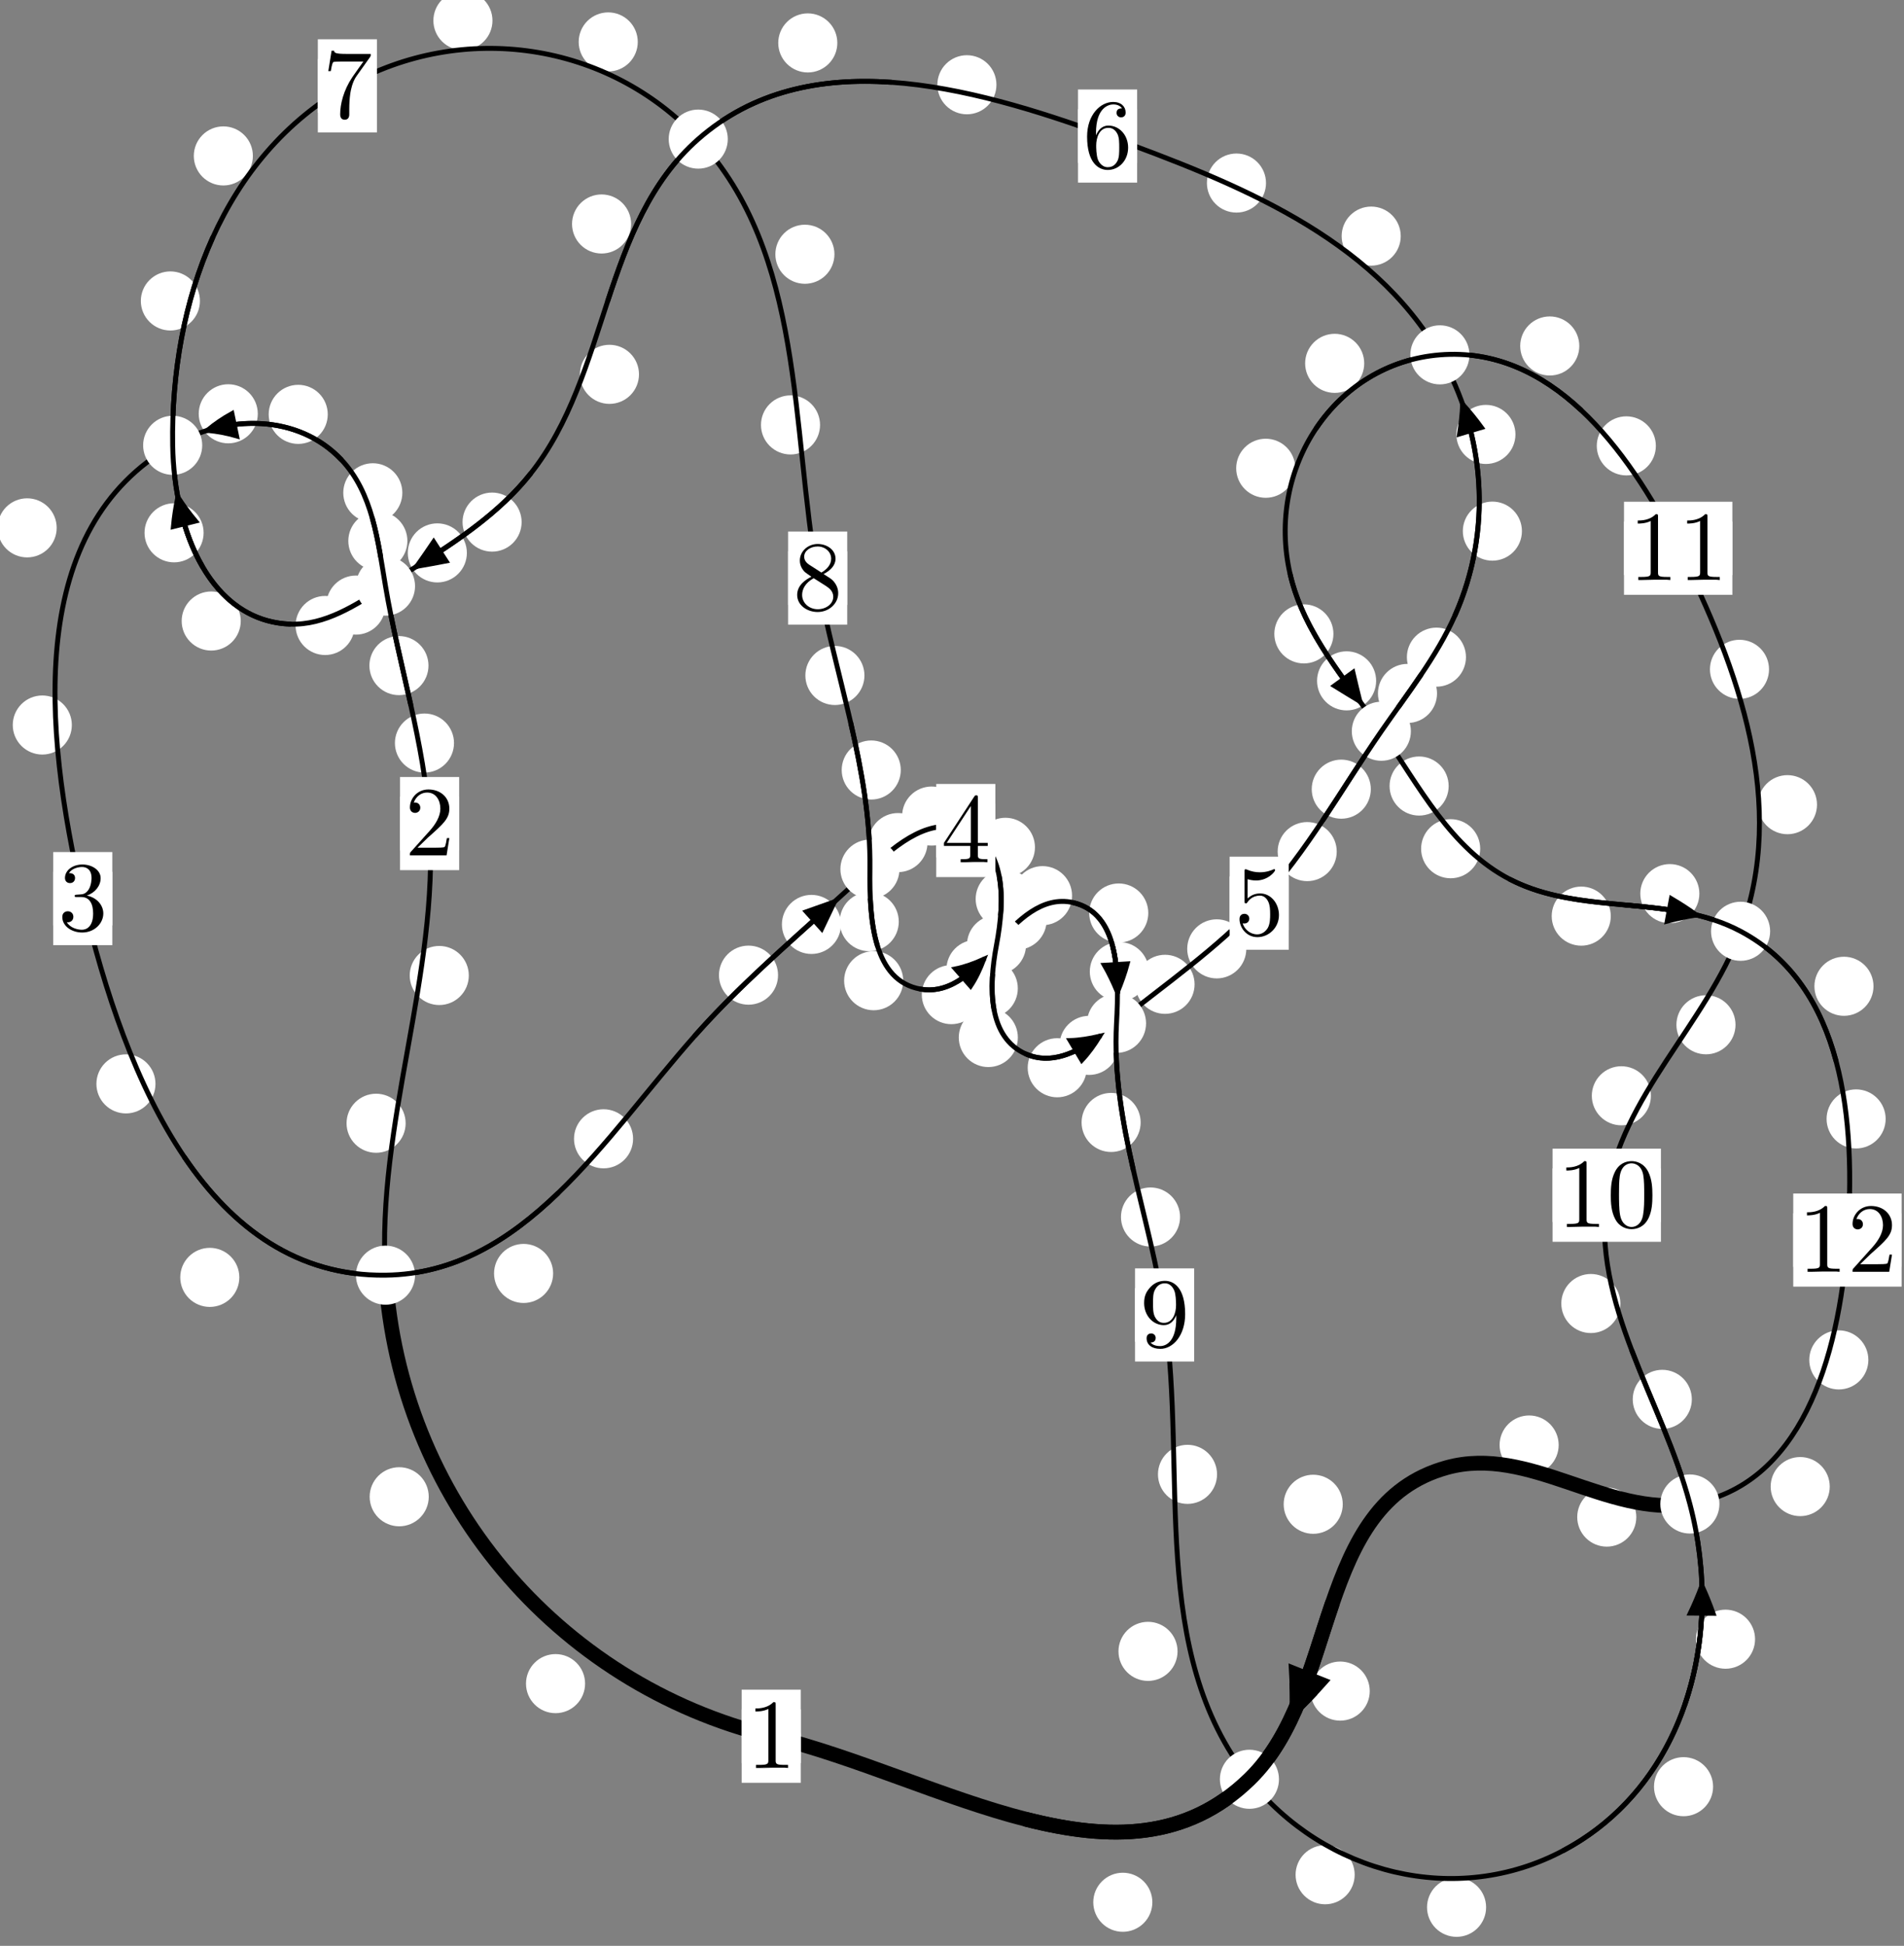 <?xml version="1.0"?>
<!-- Created by MetaPost 1.999 on 2021.07.06:0006 -->
<svg version="1.1" xmlns="http://www.w3.org/2000/svg" xmlns:xlink="http://www.w3.org/1999/xlink" width="192.624" height="196.844" viewBox="0 0 192.624 196.844">
<rect x="0" y="0" width="192.624" height="196.844" fill="#808080" stroke="none"/>
<!-- Original BoundingBox: -39.242340 -66.936005 153.381302 129.907867 -->
  <defs>
    <g transform="scale(0.01,0.01)" id="GLYPHcmr10_48">
      <path style="fill-rule: evenodd;" d="M460 -320C460 -400,455 -480,420 -554C374 -650,292 -666,250 -666C190 -666,117 -640,76 -547C44 -478,39 -400,39 -320C39 -245,43 -155,84 -79C127 2,200 22,249 22C303 22,379 1,423 -94C455 -163,460 -241,460 -320M249 -0C210 -0,151 -25,133 -121C122 -181,122 -273,122 -332C122 -396,122 -462,130 -516C149 -635,224 -644,249 -644C282 -644,348 -626,367 -527C377 -471,377 -395,377 -332C377 -257,377 -189,366 -125C351 -30,294 -0,249 -0"></path>
    </g>
    <g transform="scale(0.01,0.01)" id="GLYPHcmr10_49">
      <path style="fill-rule: evenodd;" d="M294 -640C294 -664,294 -666,271 -666C209 -602,121 -602,89 -602L89 -571C109 -571,168 -571,220 -597L220 -79C220 -43,217 -31,127 -31L95 -31L95 -0L257 -0L130 -3L217 -3L257 -3L297 -3L384 -3L419 -0L419 -31L387 -31C297 -31,294 -42,294 -79"></path>
    </g>
    <g transform="scale(0.01,0.01)" id="GLYPHcmr10_50">
      <path style="fill-rule: evenodd;" d="M127 -77L233 -180C389 -318,449 -372,449 -472C449 -586,359 -666,237 -666C124 -666,50 -574,50 -485C50 -429,100 -429,103 -429C120 -429,155 -441,155 -482C155 -508,137 -534,102 -534C94 -534,92 -534,89 -533C112 -598,166 -635,224 -635C315 -635,358 -554,358 -472C358 -392,308 -313,253 -251L61 -37C50 -26,50 -24,50 -0L421 -0L449 -174L424 -174C419 -144,412 -100,402 -85C395 -77,329 -77,307 -77"></path>
    </g>
    <g transform="scale(0.01,0.01)" id="GLYPHcmr10_51">
      <path style="fill-rule: evenodd;" d="M290 -352C372 -379,430 -449,430 -528C430 -610,342 -666,246 -666C145 -666,69 -606,69 -530C69 -497,91 -478,120 -478C151 -478,171 -500,171 -529C171 -579,124 -579,109 -579C140 -628,206 -641,242 -641C283 -641,338 -619,338 -529C338 -517,336 -459,310 -415C280 -367,246 -364,221 -363C213 -362,189 -360,182 -360C174 -359,167 -358,167 -348C167 -337,174 -337,191 -337L235 -337C317 -337,354 -269,354 -171C354 -35,285 -6,241 -6C198 -6,123 -23,88 -82C123 -77,154 -99,154 -137C154 -173,127 -193,98 -193C74 -193,42 -179,42 -135C42 -44,135 22,244 22C366 22,457 -69,457 -171C457 -253,394 -331,290 -352"></path>
    </g>
    <g transform="scale(0.01,0.01)" id="GLYPHcmr10_52">
      <path style="fill-rule: evenodd;" d="M294 -165L294 -78C294 -42,292 -31,218 -31L197 -31L197 -0L332 -0L238 -3L290 -3L332 -3L374 -3L427 -3L468 -0L468 -31L447 -31C373 -31,371 -42,371 -78L371 -165L471 -165L471 -196L371 -196L371 -651C371 -671,371 -677,355 -677C346 -677,343 -677,335 -665L28 -196L28 -165M300 -196L56 -196L300 -569"></path>
    </g>
    <g transform="scale(0.01,0.01)" id="GLYPHcmr10_53">
      <path style="fill-rule: evenodd;" d="M449 -201C449 -320,367 -420,259 -420C211 -420,168 -404,132 -369L132 -564C152 -558,185 -551,217 -551C340 -551,410 -642,410 -655C410 -661,407 -666,400 -666C399 -666,397 -666,392 -663C372 -654,323 -634,256 -634C216 -634,170 -641,123 -662C115 -665,113 -665,111 -665C101 -665,101 -657,101 -641L101 -345C101 -327,101 -319,115 -319C122 -319,124 -322,128 -328C139 -344,176 -398,257 -398C309 -398,334 -352,342 -334C358 -297,360 -258,360 -208C360 -173,360 -113,336 -71C312 -32,275 -6,229 -6C156 -6,99 -59,82 -118C85 -117,88 -116,99 -116C132 -116,149 -141,149 -165C149 -189,132 -214,99 -214C85 -214,50 -207,50 -161C50 -75,119 22,231 22C347 22,449 -74,449 -201"></path>
    </g>
    <g transform="scale(0.01,0.01)" id="GLYPHcmr10_54">
      <path style="fill-rule: evenodd;" d="M132 -328L132 -352C132 -605,256 -641,307 -641C331 -641,373 -635,395 -601C380 -601,340 -601,340 -556C340 -525,364 -510,386 -510C402 -510,432 -519,432 -558C432 -618,388 -666,305 -666C177 -666,42 -537,42 -316C42 -49,158 22,251 22C362 22,457 -72,457 -204C457 -331,368 -427,257 -427C189 -427,152 -376,132 -328M251 -6C188 -6,158 -66,152 -81C134 -128,134 -208,134 -226C134 -304,166 -404,256 -404C272 -404,318 -404,349 -342C367 -305,367 -254,367 -205C367 -157,367 -107,350 -71C320 -11,274 -6,251 -6"></path>
    </g>
    <g transform="scale(0.01,0.01)" id="GLYPHcmr10_55">
      <path style="fill-rule: evenodd;" d="M476 -609C485 -621,485 -623,485 -644L242 -644C120 -644,118 -657,114 -676L89 -676L56 -470L81 -470C84 -486,93 -549,106 -561C113 -567,191 -567,204 -567L411 -567C400 -551,321 -442,299 -409C209 -274,176 -135,176 -33C176 -23,176 22,222 22C268 22,268 -23,268 -33L268 -84C268 -139,271 -194,279 -248C283 -271,297 -357,341 -419"></path>
    </g>
    <g transform="scale(0.01,0.01)" id="GLYPHcmr10_56">
      <path style="fill-rule: evenodd;" d="M163 -457C117 -487,113 -521,113 -538C113 -599,178 -641,249 -641C322 -641,386 -589,386 -517C386 -460,347 -412,287 -377M309 -362C381 -399,430 -451,430 -517C430 -609,341 -666,250 -666C150 -666,69 -592,69 -499C69 -481,71 -436,113 -389C124 -377,161 -352,186 -335C128 -306,42 -250,42 -151C42 -45,144 22,249 22C362 22,457 -61,457 -168C457 -204,446 -249,408 -291C389 -312,373 -322,309 -362M209 -320L332 -242C360 -223,407 -193,407 -132C407 -58,332 -6,250 -6C164 -6,92 -68,92 -151C92 -209,124 -273,209 -320"></path>
    </g>
    <g transform="scale(0.01,0.01)" id="GLYPHcmr10_57">
      <path style="fill-rule: evenodd;" d="M367 -318L367 -286C367 -52,263 -6,205 -6C188 -6,134 -8,107 -42C151 -42,159 -71,159 -88C159 -119,135 -134,113 -134C97 -134,67 -125,67 -86C67 -19,121 22,206 22C335 22,457 -114,457 -329C457 -598,342 -666,253 -666C198 -666,149 -648,106 -603C65 -558,42 -516,42 -441C42 -316,130 -218,242 -218C303 -218,344 -260,367 -318M243 -241C227 -241,181 -241,150 -304C132 -341,132 -391,132 -440C132 -494,132 -541,153 -578C180 -628,218 -641,253 -641C299 -641,332 -607,349 -562C361 -530,365 -467,365 -421C365 -338,331 -241,243 -241"></path>
    </g>
  </defs>
  <path d="M59.192 170.32C59.192 169.527,58.877 168.767,58.316 168.206C57.756 167.646,56.996 167.331,56.203 167.331C55.41 167.331,54.65 167.646,54.09 168.206C53.529 168.767,53.214 169.527,53.214 170.32C53.214 171.112,53.529 171.873,54.09 172.433C54.65 172.994,55.41 173.309,56.203 173.309C56.996 173.309,57.756 172.994,58.316 172.433C58.877 171.873,59.192 171.112,59.192 170.32Z" style="fill: rgb(100%,100%,100%);stroke: none;"></path>
  <path d="M81.011 175.641C81.011 174.848,80.696 174.088,80.136 173.528C79.575 172.967,78.815 172.652,78.023 172.652C77.23 172.652,76.47 172.967,75.909 173.528C75.349 174.088,75.034 174.848,75.034 175.641C75.034 176.434,75.349 177.194,75.909 177.754C76.47 178.315,77.23 178.63,78.023 178.63C78.815 178.63,79.575 178.315,80.136 177.754C80.696 177.194,81.011 176.434,81.011 175.641Z" style="fill: rgb(100%,100%,100%);stroke: none;"></path>
  <path d="M41.038 113.63C41.038 112.838,40.723 112.078,40.162 111.517C39.602 110.957,38.842 110.642,38.049 110.642C37.256 110.642,36.496 110.957,35.936 111.517C35.375 112.078,35.06 112.838,35.06 113.63C35.06 114.423,35.375 115.183,35.936 115.744C36.496 116.304,37.256 116.619,38.049 116.619C38.842 116.619,39.602 116.304,40.162 115.744C40.723 115.183,41.038 114.423,41.038 113.63Z" style="fill: rgb(100%,100%,100%);stroke: none;"></path>
  <path d="M43.376 151.416C43.376 150.623,43.061 149.863,42.501 149.303C41.94 148.742,41.18 148.427,40.387 148.427C39.594 148.427,38.834 148.742,38.274 149.303C37.713 149.863,37.398 150.623,37.398 151.416C37.398 152.209,37.713 152.969,38.274 153.529C38.834 154.09,39.594 154.405,40.387 154.405C41.18 154.405,41.94 154.09,42.501 153.529C43.061 152.969,43.376 152.209,43.376 151.416Z" style="fill: rgb(100%,100%,100%);stroke: none;"></path>
  <path d="M45.931 75.168C45.931 74.376,45.616 73.616,45.055 73.055C44.495 72.495,43.735 72.18,42.942 72.18C42.149 72.18,41.389 72.495,40.829 73.055C40.268 73.616,39.953 74.376,39.953 75.168C39.953 75.961,40.268 76.721,40.829 77.282C41.389 77.842,42.149 78.157,42.942 78.157C43.735 78.157,44.495 77.842,45.055 77.282C45.616 76.721,45.931 75.961,45.931 75.168Z" style="fill: rgb(100%,100%,100%);stroke: none;"></path>
  <path d="M47.429 98.683C47.429 97.89,47.114 97.13,46.553 96.57C45.993 96.009,45.233 95.694,44.44 95.694C43.647 95.694,42.887 96.009,42.327 96.57C41.766 97.13,41.451 97.89,41.451 98.683C41.451 99.476,41.766 100.236,42.327 100.796C42.887 101.357,43.647 101.672,44.44 101.672C45.233 101.672,45.993 101.357,46.553 100.796C47.114 100.236,47.429 99.476,47.429 98.683Z" style="fill: rgb(100%,100%,100%);stroke: none;"></path>
  <path d="M41.215 54.721C41.215 53.928,40.9 53.168,40.34 52.608C39.779 52.047,39.019 51.732,38.227 51.732C37.434 51.732,36.674 52.047,36.113 52.608C35.553 53.168,35.238 53.928,35.238 54.721C35.238 55.514,35.553 56.274,36.113 56.834C36.674 57.395,37.434 57.71,38.227 57.71C39.019 57.71,39.779 57.395,40.34 56.834C40.9 56.274,41.215 55.514,41.215 54.721Z" style="fill: rgb(100%,100%,100%);stroke: none;"></path>
  <path d="M43.349 67.334C43.349 66.541,43.034 65.781,42.474 65.221C41.913 64.66,41.153 64.345,40.36 64.345C39.568 64.345,38.807 64.66,38.247 65.221C37.687 65.781,37.372 66.541,37.372 67.334C37.372 68.127,37.687 68.887,38.247 69.447C38.807 70.008,39.568 70.323,40.36 70.323C41.153 70.323,41.913 70.008,42.474 69.447C43.034 68.887,43.349 68.127,43.349 67.334Z" style="fill: rgb(100%,100%,100%);stroke: none;"></path>
  <path d="M33.159 41.918C33.159 41.125,32.844 40.365,32.284 39.805C31.723 39.244,30.963 38.929,30.171 38.929C29.378 38.929,28.618 39.244,28.057 39.805C27.497 40.365,27.182 41.125,27.182 41.918C27.182 42.711,27.497 43.471,28.057 44.031C28.618 44.592,29.378 44.907,30.171 44.907C30.963 44.907,31.723 44.592,32.284 44.031C32.844 43.471,33.159 42.711,33.159 41.918Z" style="fill: rgb(100%,100%,100%);stroke: none;"></path>
  <path d="M40.705 49.852C40.705 49.06,40.39 48.299,39.83 47.739C39.27 47.178,38.509 46.863,37.717 46.863C36.924 46.863,36.164 47.178,35.603 47.739C35.043 48.299,34.728 49.06,34.728 49.852C34.728 50.645,35.043 51.405,35.603 51.966C36.164 52.526,36.924 52.841,37.717 52.841C38.509 52.841,39.27 52.526,39.83 51.966C40.39 51.405,40.705 50.645,40.705 49.852Z" style="fill: rgb(100%,100%,100%);stroke: none;"></path>
  <path d="M5.735 53.4C5.735 52.607,5.42 51.847,4.86 51.286C4.299 50.726,3.539 50.411,2.746 50.411C1.954 50.411,1.194 50.726,0.633 51.286C0.073 51.847,-0.242 52.607,-0.242 53.4C-0.242 54.192,0.073 54.952,0.633 55.513C1.194 56.073,1.954 56.388,2.746 56.388C3.539 56.388,4.299 56.073,4.86 55.513C5.42 54.952,5.735 54.192,5.735 53.4Z" style="fill: rgb(100%,100%,100%);stroke: none;"></path>
  <path d="M26.081 41.86C26.081 41.067,25.766 40.307,25.206 39.747C24.646 39.186,23.885 38.871,23.093 38.871C22.3 38.871,21.54 39.186,20.979 39.747C20.419 40.307,20.104 41.067,20.104 41.86C20.104 42.653,20.419 43.413,20.979 43.973C21.54 44.534,22.3 44.849,23.093 44.849C23.885 44.849,24.646 44.534,25.206 43.973C25.766 43.413,26.081 42.653,26.081 41.86Z" style="fill: rgb(100%,100%,100%);stroke: none;"></path>
  <path d="M15.73 109.649C15.73 108.857,15.415 108.097,14.855 107.536C14.294 106.976,13.534 106.661,12.741 106.661C11.949 106.661,11.188 106.976,10.628 107.536C10.067 108.097,9.753 108.857,9.753 109.649C9.753 110.442,10.067 111.202,10.628 111.763C11.188 112.323,11.949 112.638,12.741 112.638C13.534 112.638,14.294 112.323,14.855 111.763C15.415 111.202,15.73 110.442,15.73 109.649Z" style="fill: rgb(100%,100%,100%);stroke: none;"></path>
  <path d="M7.268 73.345C7.268 72.552,6.953 71.792,6.393 71.231C5.833 70.671,5.072 70.356,4.28 70.356C3.487 70.356,2.727 70.671,2.166 71.231C1.606 71.792,1.291 72.552,1.291 73.345C1.291 74.137,1.606 74.898,2.166 75.458C2.727 76.018,3.487 76.333,4.28 76.333C5.072 76.333,5.833 76.018,6.393 75.458C6.953 74.898,7.268 74.137,7.268 73.345Z" style="fill: rgb(100%,100%,100%);stroke: none;"></path>
  <path d="M55.959 128.824C55.959 128.032,55.644 127.272,55.084 126.711C54.523 126.151,53.763 125.836,52.971 125.836C52.178 125.836,51.418 126.151,50.857 126.711C50.297 127.272,49.982 128.032,49.982 128.824C49.982 129.617,50.297 130.377,50.857 130.938C51.418 131.498,52.178 131.813,52.971 131.813C53.763 131.813,54.523 131.498,55.084 130.938C55.644 130.377,55.959 129.617,55.959 128.824Z" style="fill: rgb(100%,100%,100%);stroke: none;"></path>
  <path d="M24.213 129.223C24.213 128.431,23.898 127.67,23.338 127.11C22.777 126.549,22.017 126.235,21.224 126.235C20.432 126.235,19.672 126.549,19.111 127.11C18.551 127.67,18.236 128.431,18.236 129.223C18.236 130.016,18.551 130.776,19.111 131.337C19.672 131.897,20.432 132.212,21.224 132.212C22.017 132.212,22.777 131.897,23.338 131.337C23.898 130.776,24.213 130.016,24.213 129.223Z" style="fill: rgb(100%,100%,100%);stroke: none;"></path>
  <path d="M78.713 98.649C78.713 97.856,78.399 97.096,77.838 96.536C77.278 95.975,76.517 95.66,75.725 95.66C74.932 95.66,74.172 95.975,73.611 96.536C73.051 97.096,72.736 97.856,72.736 98.649C72.736 99.442,73.051 100.202,73.611 100.762C74.172 101.323,74.932 101.638,75.725 101.638C76.517 101.638,77.278 101.323,77.838 100.762C78.399 100.202,78.713 99.442,78.713 98.649Z" style="fill: rgb(100%,100%,100%);stroke: none;"></path>
  <path d="M64.049 115.203C64.049 114.41,63.734 113.65,63.174 113.09C62.613 112.529,61.853 112.214,61.06 112.214C60.268 112.214,59.508 112.529,58.947 113.09C58.387 113.65,58.072 114.41,58.072 115.203C58.072 115.996,58.387 116.756,58.947 117.316C59.508 117.877,60.268 118.192,61.06 118.192C61.853 118.192,62.613 117.877,63.174 117.316C63.734 116.756,64.049 115.996,64.049 115.203Z" style="fill: rgb(100%,100%,100%);stroke: none;"></path>
  <path d="M93.836 85.238C93.836 84.446,93.522 83.686,92.961 83.125C92.401 82.565,91.64 82.25,90.848 82.25C90.055 82.25,89.295 82.565,88.734 83.125C88.174 83.686,87.859 84.446,87.859 85.238C87.859 86.031,88.174 86.791,88.734 87.352C89.295 87.912,90.055 88.227,90.848 88.227C91.64 88.227,92.401 87.912,92.961 87.352C93.522 86.791,93.836 86.031,93.836 85.238Z" style="fill: rgb(100%,100%,100%);stroke: none;"></path>
  <path d="M85.082 93.516C85.082 92.724,84.767 91.964,84.206 91.403C83.646 90.843,82.886 90.528,82.093 90.528C81.3 90.528,80.54 90.843,79.98 91.403C79.419 91.964,79.104 92.724,79.104 93.516C79.104 94.309,79.419 95.069,79.98 95.63C80.54 96.19,81.3 96.505,82.093 96.505C82.886 96.505,83.646 96.19,84.206 95.63C84.767 95.069,85.082 94.309,85.082 93.516Z" style="fill: rgb(100%,100%,100%);stroke: none;"></path>
  <path d="M104.705 85.716C104.705 84.923,104.39 84.163,103.83 83.603C103.27 83.042,102.509 82.727,101.717 82.727C100.924 82.727,100.164 83.042,99.603 83.603C99.043 84.163,98.728 84.923,98.728 85.716C98.728 86.509,99.043 87.269,99.603 87.829C100.164 88.39,100.924 88.705,101.717 88.705C102.509 88.705,103.27 88.39,103.83 87.829C104.39 87.269,104.705 86.509,104.705 85.716Z" style="fill: rgb(100%,100%,100%);stroke: none;"></path>
  <path d="M97.241 82.554C97.241 81.762,96.926 81.002,96.366 80.441C95.805 79.881,95.045 79.566,94.252 79.566C93.46 79.566,92.7 79.881,92.139 80.441C91.579 81.002,91.264 81.762,91.264 82.554C91.264 83.347,91.579 84.107,92.139 84.668C92.7 85.228,93.46 85.543,94.252 85.543C95.045 85.543,95.805 85.228,96.366 84.668C96.926 84.107,97.241 83.347,97.241 82.554Z" style="fill: rgb(100%,100%,100%);stroke: none;"></path>
  <path d="M102.97 99.988C102.97 99.195,102.655 98.435,102.094 97.875C101.534 97.314,100.774 96.999,99.981 96.999C99.188 96.999,98.428 97.314,97.868 97.875C97.307 98.435,96.992 99.195,96.992 99.988C96.992 100.781,97.307 101.541,97.868 102.101C98.428 102.662,99.188 102.977,99.981 102.977C100.774 102.977,101.534 102.662,102.094 102.101C102.655 101.541,102.97 100.781,102.97 99.988Z" style="fill: rgb(100%,100%,100%);stroke: none;"></path>
  <path d="M104.683 90.942C104.683 90.15,104.368 89.389,103.808 88.829C103.247 88.269,102.487 87.954,101.695 87.954C100.902 87.954,100.142 88.269,99.581 88.829C99.021 89.389,98.706 90.15,98.706 90.942C98.706 91.735,99.021 92.495,99.581 93.056C100.142 93.616,100.902 93.931,101.695 93.931C102.487 93.931,103.247 93.616,103.808 93.056C104.368 92.495,104.683 91.735,104.683 90.942Z" style="fill: rgb(100%,100%,100%);stroke: none;"></path>
  <path d="M109.948 108.016C109.948 107.223,109.633 106.463,109.072 105.903C108.512 105.342,107.752 105.027,106.959 105.027C106.166 105.027,105.406 105.342,104.846 105.903C104.285 106.463,103.97 107.223,103.97 108.016C103.97 108.809,104.285 109.569,104.846 110.129C105.406 110.69,106.166 111.005,106.959 111.005C107.752 111.005,108.512 110.69,109.072 110.129C109.633 109.569,109.948 108.809,109.948 108.016Z" style="fill: rgb(100%,100%,100%);stroke: none;"></path>
  <path d="M102.975 104.958C102.975 104.165,102.66 103.405,102.1 102.845C101.539 102.284,100.779 101.969,99.987 101.969C99.194 101.969,98.434 102.284,97.873 102.845C97.313 103.405,96.998 104.165,96.998 104.958C96.998 105.751,97.313 106.511,97.873 107.071C98.434 107.632,99.194 107.947,99.987 107.947C100.779 107.947,101.539 107.632,102.1 107.071C102.66 106.511,102.975 105.751,102.975 104.958Z" style="fill: rgb(100%,100%,100%);stroke: none;"></path>
  <path d="M120.853 99.577C120.853 98.784,120.538 98.024,119.978 97.463C119.417 96.903,118.657 96.588,117.864 96.588C117.072 96.588,116.312 96.903,115.751 97.463C115.191 98.024,114.876 98.784,114.876 99.577C114.876 100.369,115.191 101.13,115.751 101.69C116.312 102.251,117.072 102.565,117.864 102.565C118.657 102.565,119.417 102.251,119.978 101.69C120.538 101.13,120.853 100.369,120.853 99.577Z" style="fill: rgb(100%,100%,100%);stroke: none;"></path>
  <path d="M113.172 105.754C113.172 104.961,112.857 104.201,112.296 103.64C111.736 103.08,110.976 102.765,110.183 102.765C109.39 102.765,108.63 103.08,108.07 103.64C107.509 104.201,107.194 104.961,107.194 105.754C107.194 106.546,107.509 107.307,108.07 107.867C108.63 108.428,109.39 108.742,110.183 108.742C110.976 108.742,111.736 108.428,112.296 107.867C112.857 107.307,113.172 106.546,113.172 105.754Z" style="fill: rgb(100%,100%,100%);stroke: none;"></path>
  <path d="M135.235 86.149C135.235 85.357,134.92 84.597,134.36 84.036C133.799 83.476,133.039 83.161,132.247 83.161C131.454 83.161,130.694 83.476,130.133 84.036C129.573 84.597,129.258 85.357,129.258 86.149C129.258 86.942,129.573 87.702,130.133 88.263C130.694 88.823,131.454 89.138,132.247 89.138C133.039 89.138,133.799 88.823,134.36 88.263C134.92 87.702,135.235 86.942,135.235 86.149Z" style="fill: rgb(100%,100%,100%);stroke: none;"></path>
  <path d="M126.086 95.989C126.086 95.196,125.771 94.436,125.21 93.876C124.65 93.315,123.89 93,123.097 93C122.304 93,121.544 93.315,120.984 93.876C120.423 94.436,120.108 95.196,120.108 95.989C120.108 96.782,120.423 97.542,120.984 98.102C121.544 98.663,122.304 98.978,123.097 98.978C123.89 98.978,124.65 98.663,125.21 98.102C125.771 97.542,126.086 96.782,126.086 95.989Z" style="fill: rgb(100%,100%,100%);stroke: none;"></path>
  <path d="M145.382 70.15C145.382 69.357,145.067 68.597,144.506 68.037C143.946 67.476,143.186 67.161,142.393 67.161C141.6 67.161,140.84 67.476,140.28 68.037C139.719 68.597,139.404 69.357,139.404 70.15C139.404 70.943,139.719 71.703,140.28 72.263C140.84 72.824,141.6 73.139,142.393 73.139C143.186 73.139,143.946 72.824,144.506 72.263C145.067 71.703,145.382 70.943,145.382 70.15Z" style="fill: rgb(100%,100%,100%);stroke: none;"></path>
  <path d="M138.683 79.835C138.683 79.042,138.368 78.282,137.807 77.721C137.247 77.161,136.487 76.846,135.694 76.846C134.901 76.846,134.141 77.161,133.581 77.721C133.02 78.282,132.705 79.042,132.705 79.835C132.705 80.627,133.02 81.388,133.581 81.948C134.141 82.509,134.901 82.823,135.694 82.823C136.487 82.823,137.247 82.509,137.807 81.948C138.368 81.388,138.683 80.627,138.683 79.835Z" style="fill: rgb(100%,100%,100%);stroke: none;"></path>
  <path d="M153.97 53.731C153.97 52.938,153.655 52.178,153.094 51.617C152.534 51.057,151.774 50.742,150.981 50.742C150.188 50.742,149.428 51.057,148.868 51.617C148.307 52.178,147.992 52.938,147.992 53.731C147.992 54.523,148.307 55.283,148.868 55.844C149.428 56.404,150.188 56.719,150.981 56.719C151.774 56.719,152.534 56.404,153.094 55.844C153.655 55.283,153.97 54.523,153.97 53.731Z" style="fill: rgb(100%,100%,100%);stroke: none;"></path>
  <path d="M148.309 66.481C148.309 65.688,147.994 64.928,147.434 64.367C146.873 63.807,146.113 63.492,145.32 63.492C144.528 63.492,143.767 63.807,143.207 64.367C142.646 64.928,142.332 65.688,142.332 66.481C142.332 67.273,142.646 68.034,143.207 68.594C143.767 69.155,144.528 69.469,145.32 69.469C146.113 69.469,146.873 69.155,147.434 68.594C147.994 68.034,148.309 67.273,148.309 66.481Z" style="fill: rgb(100%,100%,100%);stroke: none;"></path>
  <path d="M141.71 23.886C141.71 23.093,141.395 22.333,140.835 21.773C140.274 21.212,139.514 20.897,138.721 20.897C137.929 20.897,137.169 21.212,136.608 21.773C136.048 22.333,135.733 23.093,135.733 23.886C135.733 24.679,136.048 25.439,136.608 25.999C137.169 26.56,137.929 26.875,138.721 26.875C139.514 26.875,140.274 26.56,140.835 25.999C141.395 25.439,141.71 24.679,141.71 23.886Z" style="fill: rgb(100%,100%,100%);stroke: none;"></path>
  <path d="M153.315 43.948C153.315 43.155,153 42.395,152.44 41.835C151.879 41.274,151.119 40.959,150.327 40.959C149.534 40.959,148.774 41.274,148.213 41.835C147.653 42.395,147.338 43.155,147.338 43.948C147.338 44.741,147.653 45.501,148.213 46.061C148.774 46.622,149.534 46.937,150.327 46.937C151.119 46.937,151.879 46.622,152.44 46.061C153 45.501,153.315 44.741,153.315 43.948Z" style="fill: rgb(100%,100%,100%);stroke: none;"></path>
  <path d="M100.808 8.574C100.808 7.782,100.493 7.021,99.933 6.461C99.372 5.9,98.612 5.585,97.819 5.585C97.027 5.585,96.266 5.9,95.706 6.461C95.145 7.021,94.831 7.782,94.831 8.574C94.831 9.367,95.145 10.127,95.706 10.688C96.266 11.248,97.027 11.563,97.819 11.563C98.612 11.563,99.372 11.248,99.933 10.688C100.493 10.127,100.808 9.367,100.808 8.574Z" style="fill: rgb(100%,100%,100%);stroke: none;"></path>
  <path d="M128.079 18.518C128.079 17.725,127.764 16.965,127.203 16.404C126.643 15.844,125.882 15.529,125.09 15.529C124.297 15.529,123.537 15.844,122.976 16.404C122.416 16.965,122.101 17.725,122.101 18.518C122.101 19.31,122.416 20.07,122.976 20.631C123.537 21.191,124.297 21.506,125.09 21.506C125.882 21.506,126.643 21.191,127.203 20.631C127.764 20.07,128.079 19.31,128.079 18.518Z" style="fill: rgb(100%,100%,100%);stroke: none;"></path>
  <path d="M63.849 22.659C63.849 21.866,63.534 21.106,62.974 20.545C62.414 19.985,61.653 19.67,60.861 19.67C60.068 19.67,59.308 19.985,58.747 20.545C58.187 21.106,57.872 21.866,57.872 22.659C57.872 23.451,58.187 24.212,58.747 24.772C59.308 25.333,60.068 25.647,60.861 25.647C61.653 25.647,62.414 25.333,62.974 24.772C63.534 24.212,63.849 23.451,63.849 22.659Z" style="fill: rgb(100%,100%,100%);stroke: none;"></path>
  <path d="M84.711 4.342C84.711 3.549,84.396 2.789,83.836 2.229C83.275 1.668,82.515 1.353,81.723 1.353C80.93 1.353,80.17 1.668,79.609 2.229C79.049 2.789,78.734 3.549,78.734 4.342C78.734 5.135,79.049 5.895,79.609 6.455C80.17 7.016,80.93 7.331,81.723 7.331C82.515 7.331,83.275 7.016,83.836 6.455C84.396 5.895,84.711 5.135,84.711 4.342Z" style="fill: rgb(100%,100%,100%);stroke: none;"></path>
  <path d="M52.772 52.817C52.772 52.025,52.457 51.265,51.897 50.704C51.336 50.144,50.576 49.829,49.783 49.829C48.991 49.829,48.231 50.144,47.67 50.704C47.11 51.265,46.795 52.025,46.795 52.817C46.795 53.61,47.11 54.37,47.67 54.931C48.231 55.491,48.991 55.806,49.783 55.806C50.576 55.806,51.336 55.491,51.897 54.931C52.457 54.37,52.772 53.61,52.772 52.817Z" style="fill: rgb(100%,100%,100%);stroke: none;"></path>
  <path d="M64.646 37.869C64.646 37.076,64.331 36.316,63.771 35.756C63.21 35.195,62.45 34.88,61.658 34.88C60.865 34.88,60.105 35.195,59.544 35.756C58.984 36.316,58.669 37.076,58.669 37.869C58.669 38.662,58.984 39.422,59.544 39.982C60.105 40.543,60.865 40.858,61.658 40.858C62.45 40.858,63.21 40.543,63.771 39.982C64.331 39.422,64.646 38.662,64.646 37.869Z" style="fill: rgb(100%,100%,100%);stroke: none;"></path>
  <path d="M38.993 61.212C38.993 60.419,38.678 59.659,38.118 59.099C37.558 58.538,36.797 58.223,36.005 58.223C35.212 58.223,34.452 58.538,33.891 59.099C33.331 59.659,33.016 60.419,33.016 61.212C33.016 62.005,33.331 62.765,33.891 63.325C34.452 63.886,35.212 64.201,36.005 64.201C36.797 64.201,37.558 63.886,38.118 63.325C38.678 62.765,38.993 62.005,38.993 61.212Z" style="fill: rgb(100%,100%,100%);stroke: none;"></path>
  <path d="M47.233 55.933C47.233 55.14,46.918 54.38,46.358 53.819C45.797 53.259,45.037 52.944,44.244 52.944C43.452 52.944,42.691 53.259,42.131 53.819C41.57 54.38,41.256 55.14,41.256 55.933C41.256 56.725,41.57 57.486,42.131 58.046C42.691 58.607,43.452 58.922,44.244 58.922C45.037 58.922,45.797 58.607,46.358 58.046C46.918 57.486,47.233 56.725,47.233 55.933Z" style="fill: rgb(100%,100%,100%);stroke: none;"></path>
  <path d="M24.356 62.824C24.356 62.031,24.041 61.271,23.481 60.711C22.921 60.15,22.16 59.835,21.368 59.835C20.575 59.835,19.815 60.15,19.254 60.711C18.694 61.271,18.379 62.031,18.379 62.824C18.379 63.617,18.694 64.377,19.254 64.937C19.815 65.498,20.575 65.813,21.368 65.813C22.16 65.813,22.921 65.498,23.481 64.937C24.041 64.377,24.356 63.617,24.356 62.824Z" style="fill: rgb(100%,100%,100%);stroke: none;"></path>
  <path d="M35.882 63.276C35.882 62.483,35.567 61.723,35.006 61.162C34.446 60.602,33.686 60.287,32.893 60.287C32.1 60.287,31.34 60.602,30.78 61.162C30.219 61.723,29.904 62.483,29.904 63.276C29.904 64.068,30.219 64.828,30.78 65.389C31.34 65.949,32.1 66.264,32.893 66.264C33.686 66.264,34.446 65.949,35.006 65.389C35.567 64.828,35.882 64.068,35.882 63.276Z" style="fill: rgb(100%,100%,100%);stroke: none;"></path>
  <path d="M20.226 30.445C20.226 29.652,19.911 28.892,19.35 28.332C18.79 27.771,18.03 27.456,17.237 27.456C16.444 27.456,15.684 27.771,15.124 28.332C14.563 28.892,14.248 29.652,14.248 30.445C14.248 31.238,14.563 31.998,15.124 32.558C15.684 33.119,16.444 33.434,17.237 33.434C18.03 33.434,18.79 33.119,19.35 32.558C19.911 31.998,20.226 31.238,20.226 30.445Z" style="fill: rgb(100%,100%,100%);stroke: none;"></path>
  <path d="M20.599 53.9C20.599 53.107,20.284 52.347,19.724 51.787C19.163 51.226,18.403 50.911,17.61 50.911C16.818 50.911,16.057 51.226,15.497 51.787C14.937 52.347,14.622 53.107,14.622 53.9C14.622 54.693,14.937 55.453,15.497 56.013C16.057 56.574,16.818 56.889,17.61 56.889C18.403 56.889,19.163 56.574,19.724 56.013C20.284 55.453,20.599 54.693,20.599 53.9Z" style="fill: rgb(100%,100%,100%);stroke: none;"></path>
  <path d="M49.822 2.081C49.822 1.288,49.507 0.528,48.947 -0.032C48.386 -0.593,47.626 -0.908,46.833 -0.908C46.041 -0.908,45.28 -0.593,44.72 -0.032C44.16 0.528,43.845 1.288,43.845 2.081C43.845 2.874,44.16 3.634,44.72 4.194C45.28 4.755,46.041 5.07,46.833 5.07C47.626 5.07,48.386 4.755,48.947 4.194C49.507 3.634,49.822 2.874,49.822 2.081Z" style="fill: rgb(100%,100%,100%);stroke: none;"></path>
  <path d="M25.584 15.774C25.584 14.982,25.27 14.221,24.709 13.661C24.149 13.1,23.388 12.785,22.596 12.785C21.803 12.785,21.043 13.1,20.482 13.661C19.922 14.221,19.607 14.982,19.607 15.774C19.607 16.567,19.922 17.327,20.482 17.888C21.043 18.448,21.803 18.763,22.596 18.763C23.388 18.763,24.149 18.448,24.709 17.888C25.27 17.327,25.584 16.567,25.584 15.774Z" style="fill: rgb(100%,100%,100%);stroke: none;"></path>
  <path d="M84.419 25.721C84.419 24.928,84.104 24.168,83.544 23.607C82.983 23.047,82.223 22.732,81.43 22.732C80.638 22.732,79.877 23.047,79.317 23.607C78.757 24.168,78.442 24.928,78.442 25.721C78.442 26.513,78.757 27.273,79.317 27.834C79.877 28.394,80.638 28.709,81.43 28.709C82.223 28.709,82.983 28.394,83.544 27.834C84.104 27.273,84.419 26.513,84.419 25.721Z" style="fill: rgb(100%,100%,100%);stroke: none;"></path>
  <path d="M64.522 4.242C64.522 3.449,64.207 2.689,63.646 2.128C63.086 1.568,62.326 1.253,61.533 1.253C60.74 1.253,59.98 1.568,59.42 2.128C58.859 2.689,58.544 3.449,58.544 4.242C58.544 5.034,58.859 5.794,59.42 6.355C59.98 6.915,60.74 7.23,61.533 7.23C62.326 7.23,63.086 6.915,63.646 6.355C64.207 5.794,64.522 5.034,64.522 4.242Z" style="fill: rgb(100%,100%,100%);stroke: none;"></path>
  <path d="M87.454 68.333C87.454 67.54,87.139 66.78,86.579 66.22C86.018 65.659,85.258 65.344,84.465 65.344C83.673 65.344,82.913 65.659,82.352 66.22C81.792 66.78,81.477 67.54,81.477 68.333C81.477 69.126,81.792 69.886,82.352 70.446C82.913 71.007,83.673 71.322,84.465 71.322C85.258 71.322,86.018 71.007,86.579 70.446C87.139 69.886,87.454 69.126,87.454 68.333Z" style="fill: rgb(100%,100%,100%);stroke: none;"></path>
  <path d="M82.963 42.987C82.963 42.194,82.648 41.434,82.088 40.874C81.527 40.313,80.767 39.998,79.974 39.998C79.182 39.998,78.422 40.313,77.861 40.874C77.301 41.434,76.986 42.194,76.986 42.987C76.986 43.78,77.301 44.54,77.861 45.1C78.422 45.661,79.182 45.976,79.974 45.976C80.767 45.976,81.527 45.661,82.088 45.1C82.648 44.54,82.963 43.78,82.963 42.987Z" style="fill: rgb(100%,100%,100%);stroke: none;"></path>
  <path d="M90.928 93.239C90.928 92.447,90.613 91.686,90.053 91.126C89.492 90.565,88.732 90.251,87.939 90.251C87.147 90.251,86.386 90.565,85.826 91.126C85.266 91.686,84.951 92.447,84.951 93.239C84.951 94.032,85.266 94.792,85.826 95.353C86.386 95.913,87.147 96.228,87.939 96.228C88.732 96.228,89.492 95.913,90.053 95.353C90.613 94.792,90.928 94.032,90.928 93.239Z" style="fill: rgb(100%,100%,100%);stroke: none;"></path>
  <path d="M91.13 77.896C91.13 77.103,90.815 76.343,90.255 75.782C89.694 75.222,88.934 74.907,88.141 74.907C87.349 74.907,86.589 75.222,86.028 75.782C85.468 76.343,85.153 77.103,85.153 77.896C85.153 78.688,85.468 79.449,86.028 80.009C86.589 80.57,87.349 80.884,88.141 80.884C88.934 80.884,89.694 80.57,90.255 80.009C90.815 79.449,91.13 78.688,91.13 77.896Z" style="fill: rgb(100%,100%,100%);stroke: none;"></path>
  <path d="M99.235 100.62C99.235 99.827,98.92 99.067,98.36 98.506C97.799 97.946,97.039 97.631,96.246 97.631C95.454 97.631,94.693 97.946,94.133 98.506C93.572 99.067,93.257 99.827,93.257 100.62C93.257 101.412,93.572 102.172,94.133 102.733C94.693 103.293,95.454 103.608,96.246 103.608C97.039 103.608,97.799 103.293,98.36 102.733C98.92 102.172,99.235 101.412,99.235 100.62Z" style="fill: rgb(100%,100%,100%);stroke: none;"></path>
  <path d="M91.376 99.21C91.376 98.417,91.061 97.657,90.5 97.097C89.94 96.536,89.18 96.221,88.387 96.221C87.594 96.221,86.834 96.536,86.273 97.097C85.713 97.657,85.398 98.417,85.398 99.21C85.398 100.003,85.713 100.763,86.273 101.323C86.834 101.884,87.594 102.199,88.387 102.199C89.18 102.199,89.94 101.884,90.5 101.323C91.061 100.763,91.376 100.003,91.376 99.21Z" style="fill: rgb(100%,100%,100%);stroke: none;"></path>
  <path d="M105.887 93.083C105.887 92.291,105.572 91.531,105.012 90.97C104.451 90.41,103.691 90.095,102.898 90.095C102.106 90.095,101.346 90.41,100.785 90.97C100.225 91.531,99.91 92.291,99.91 93.083C99.91 93.876,100.225 94.636,100.785 95.197C101.346 95.757,102.106 96.072,102.898 96.072C103.691 96.072,104.451 95.757,105.012 95.197C105.572 94.636,105.887 93.876,105.887 93.083Z" style="fill: rgb(100%,100%,100%);stroke: none;"></path>
  <path d="M101.726 98.067C101.726 97.274,101.411 96.514,100.851 95.954C100.29 95.393,99.53 95.078,98.737 95.078C97.945 95.078,97.184 95.393,96.624 95.954C96.063 96.514,95.749 97.274,95.749 98.067C95.749 98.86,96.063 99.62,96.624 100.18C97.184 100.741,97.945 101.056,98.737 101.056C99.53 101.056,100.29 100.741,100.851 100.18C101.411 99.62,101.726 98.86,101.726 98.067Z" style="fill: rgb(100%,100%,100%);stroke: none;"></path>
  <path d="M116.17 92.361C116.17 91.569,115.855 90.809,115.294 90.248C114.734 89.688,113.974 89.373,113.181 89.373C112.388 89.373,111.628 89.688,111.068 90.248C110.507 90.809,110.192 91.569,110.192 92.361C110.192 93.154,110.507 93.914,111.068 94.475C111.628 95.035,112.388 95.35,113.181 95.35C113.974 95.35,114.734 95.035,115.294 94.475C115.855 93.914,116.17 93.154,116.17 92.361Z" style="fill: rgb(100%,100%,100%);stroke: none;"></path>
  <path d="M108.459 90.607C108.459 89.814,108.144 89.054,107.584 88.494C107.023 87.933,106.263 87.618,105.471 87.618C104.678 87.618,103.918 87.933,103.357 88.494C102.797 89.054,102.482 89.814,102.482 90.607C102.482 91.4,102.797 92.16,103.357 92.72C103.918 93.281,104.678 93.596,105.471 93.596C106.263 93.596,107.023 93.281,107.584 92.72C108.144 92.16,108.459 91.4,108.459 90.607Z" style="fill: rgb(100%,100%,100%);stroke: none;"></path>
  <path d="M115.398 113.55C115.398 112.757,115.083 111.997,114.523 111.436C113.962 110.876,113.202 110.561,112.409 110.561C111.617 110.561,110.856 110.876,110.296 111.436C109.736 111.997,109.421 112.757,109.421 113.55C109.421 114.342,109.736 115.103,110.296 115.663C110.856 116.223,111.617 116.538,112.409 116.538C113.202 116.538,113.962 116.223,114.523 115.663C115.083 115.103,115.398 114.342,115.398 113.55Z" style="fill: rgb(100%,100%,100%);stroke: none;"></path>
  <path d="M116.23 98.291C116.23 97.498,115.915 96.738,115.355 96.177C114.794 95.617,114.034 95.302,113.241 95.302C112.449 95.302,111.688 95.617,111.128 96.177C110.567 96.738,110.253 97.498,110.253 98.291C110.253 99.083,110.567 99.843,111.128 100.404C111.688 100.964,112.449 101.279,113.241 101.279C114.034 101.279,114.794 100.964,115.355 100.404C115.915 99.843,116.23 99.083,116.23 98.291Z" style="fill: rgb(100%,100%,100%);stroke: none;"></path>
  <path d="M123.126 149.148C123.126 148.356,122.812 147.596,122.251 147.035C121.691 146.475,120.93 146.16,120.138 146.16C119.345 146.16,118.585 146.475,118.024 147.035C117.464 147.596,117.149 148.356,117.149 149.148C117.149 149.941,117.464 150.701,118.024 151.262C118.585 151.822,119.345 152.137,120.138 152.137C120.93 152.137,121.691 151.822,122.251 151.262C122.812 150.701,123.126 149.941,123.126 149.148Z" style="fill: rgb(100%,100%,100%);stroke: none;"></path>
  <path d="M119.384 123.114C119.384 122.322,119.069 121.562,118.508 121.001C117.948 120.441,117.188 120.126,116.395 120.126C115.602 120.126,114.842 120.441,114.282 121.001C113.721 121.562,113.406 122.322,113.406 123.114C113.406 123.907,113.721 124.667,114.282 125.228C114.842 125.788,115.602 126.103,116.395 126.103C117.188 126.103,117.948 125.788,118.508 125.228C119.069 124.667,119.384 123.907,119.384 123.114Z" style="fill: rgb(100%,100%,100%);stroke: none;"></path>
  <path d="M137.05 189.654C137.05 188.862,136.735 188.102,136.175 187.541C135.614 186.981,134.854 186.666,134.061 186.666C133.269 186.666,132.508 186.981,131.948 187.541C131.387 188.102,131.072 188.862,131.072 189.654C131.072 190.447,131.387 191.207,131.948 191.768C132.508 192.328,133.269 192.643,134.061 192.643C134.854 192.643,135.614 192.328,136.175 191.768C136.735 191.207,137.05 190.447,137.05 189.654Z" style="fill: rgb(100%,100%,100%);stroke: none;"></path>
  <path d="M119.131 167.056C119.131 166.263,118.816 165.503,118.256 164.943C117.695 164.382,116.935 164.067,116.143 164.067C115.35 164.067,114.59 164.382,114.029 164.943C113.469 165.503,113.154 166.263,113.154 167.056C113.154 167.849,113.469 168.609,114.029 169.169C114.59 169.73,115.35 170.045,116.143 170.045C116.935 170.045,117.695 169.73,118.256 169.169C118.816 168.609,119.131 167.849,119.131 167.056Z" style="fill: rgb(100%,100%,100%);stroke: none;"></path>
  <path d="M173.31 180.745C173.31 179.953,172.995 179.193,172.434 178.632C171.874 178.072,171.114 177.757,170.321 177.757C169.528 177.757,168.768 178.072,168.208 178.632C167.647 179.193,167.332 179.953,167.332 180.745C167.332 181.538,167.647 182.298,168.208 182.859C168.768 183.419,169.528 183.734,170.321 183.734C171.114 183.734,171.874 183.419,172.434 182.859C172.995 182.298,173.31 181.538,173.31 180.745Z" style="fill: rgb(100%,100%,100%);stroke: none;"></path>
  <path d="M150.347 192.947C150.347 192.155,150.032 191.394,149.472 190.834C148.911 190.273,148.151 189.959,147.359 189.959C146.566 189.959,145.806 190.273,145.245 190.834C144.685 191.394,144.37 192.155,144.37 192.947C144.37 193.74,144.685 194.5,145.245 195.061C145.806 195.621,146.566 195.936,147.359 195.936C148.151 195.936,148.911 195.621,149.472 195.061C150.032 194.5,150.347 193.74,150.347 192.947Z" style="fill: rgb(100%,100%,100%);stroke: none;"></path>
  <path d="M171.159 141.562C171.159 140.769,170.844 140.009,170.283 139.448C169.723 138.888,168.963 138.573,168.17 138.573C167.377 138.573,166.617 138.888,166.057 139.448C165.496 140.009,165.181 140.769,165.181 141.562C165.181 142.354,165.496 143.114,166.057 143.675C166.617 144.235,167.377 144.55,168.17 144.55C168.963 144.55,169.723 144.235,170.283 143.675C170.844 143.114,171.159 142.354,171.159 141.562Z" style="fill: rgb(100%,100%,100%);stroke: none;"></path>
  <path d="M177.556 165.826C177.556 165.033,177.241 164.273,176.681 163.712C176.12 163.152,175.36 162.837,174.567 162.837C173.775 162.837,173.014 163.152,172.454 163.712C171.893 164.273,171.578 165.033,171.578 165.826C171.578 166.618,171.893 167.379,172.454 167.939C173.014 168.499,173.775 168.814,174.567 168.814C175.36 168.814,176.12 168.499,176.681 167.939C177.241 167.379,177.556 166.618,177.556 165.826Z" style="fill: rgb(100%,100%,100%);stroke: none;"></path>
  <path d="M167.019 110.851C167.019 110.059,166.704 109.298,166.143 108.738C165.583 108.177,164.823 107.863,164.03 107.863C163.237 107.863,162.477 108.177,161.917 108.738C161.356 109.298,161.041 110.059,161.041 110.851C161.041 111.644,161.356 112.404,161.917 112.965C162.477 113.525,163.237 113.84,164.03 113.84C164.823 113.84,165.583 113.525,166.143 112.965C166.704 112.404,167.019 111.644,167.019 110.851Z" style="fill: rgb(100%,100%,100%);stroke: none;"></path>
  <path d="M163.932 131.867C163.932 131.074,163.617 130.314,163.056 129.753C162.496 129.193,161.736 128.878,160.943 128.878C160.15 128.878,159.39 129.193,158.83 129.753C158.269 130.314,157.954 131.074,157.954 131.867C157.954 132.659,158.269 133.419,158.83 133.98C159.39 134.54,160.15 134.855,160.943 134.855C161.736 134.855,162.496 134.54,163.056 133.98C163.617 133.419,163.932 132.659,163.932 131.867Z" style="fill: rgb(100%,100%,100%);stroke: none;"></path>
  <path d="M183.823 81.403C183.823 80.61,183.508 79.85,182.947 79.289C182.387 78.729,181.627 78.414,180.834 78.414C180.041 78.414,179.281 78.729,178.721 79.289C178.16 79.85,177.845 80.61,177.845 81.403C177.845 82.195,178.16 82.956,178.721 83.516C179.281 84.077,180.041 84.392,180.834 84.392C181.627 84.392,182.387 84.077,182.947 83.516C183.508 82.956,183.823 82.195,183.823 81.403Z" style="fill: rgb(100%,100%,100%);stroke: none;"></path>
  <path d="M175.579 103.669C175.579 102.876,175.264 102.116,174.703 101.556C174.143 100.995,173.383 100.68,172.59 100.68C171.797 100.68,171.037 100.995,170.477 101.556C169.916 102.116,169.601 102.876,169.601 103.669C169.601 104.462,169.916 105.222,170.477 105.782C171.037 106.343,171.797 106.658,172.59 106.658C173.383 106.658,174.143 106.343,174.703 105.782C175.264 105.222,175.579 104.462,175.579 103.669Z" style="fill: rgb(100%,100%,100%);stroke: none;"></path>
  <path d="M167.52 45.106C167.52 44.313,167.205 43.553,166.645 42.992C166.084 42.432,165.324 42.117,164.532 42.117C163.739 42.117,162.979 42.432,162.418 42.992C161.858 43.553,161.543 44.313,161.543 45.106C161.543 45.898,161.858 46.658,162.418 47.219C162.979 47.779,163.739 48.094,164.532 48.094C165.324 48.094,166.084 47.779,166.645 47.219C167.205 46.658,167.52 45.898,167.52 45.106Z" style="fill: rgb(100%,100%,100%);stroke: none;"></path>
  <path d="M178.969 67.71C178.969 66.917,178.654 66.157,178.094 65.597C177.533 65.036,176.773 64.721,175.98 64.721C175.188 64.721,174.428 65.036,173.867 65.597C173.307 66.157,172.992 66.917,172.992 67.71C172.992 68.503,173.307 69.263,173.867 69.823C174.428 70.384,175.188 70.699,175.98 70.699C176.773 70.699,177.533 70.384,178.094 69.823C178.654 69.263,178.969 68.503,178.969 67.71Z" style="fill: rgb(100%,100%,100%);stroke: none;"></path>
  <path d="M138.016 36.757C138.016 35.964,137.701 35.204,137.141 34.644C136.58 34.083,135.82 33.768,135.027 33.768C134.235 33.768,133.474 34.083,132.914 34.644C132.353 35.204,132.038 35.964,132.038 36.757C132.038 37.55,132.353 38.31,132.914 38.87C133.474 39.431,134.235 39.746,135.027 39.746C135.82 39.746,136.58 39.431,137.141 38.87C137.701 38.31,138.016 37.55,138.016 36.757Z" style="fill: rgb(100%,100%,100%);stroke: none;"></path>
  <path d="M159.775 35C159.775 34.207,159.46 33.447,158.899 32.886C158.339 32.326,157.579 32.011,156.786 32.011C155.993 32.011,155.233 32.326,154.673 32.886C154.112 33.447,153.797 34.207,153.797 35C153.797 35.792,154.112 36.553,154.673 37.113C155.233 37.674,155.993 37.988,156.786 37.988C157.579 37.988,158.339 37.674,158.899 37.113C159.46 36.553,159.775 35.792,159.775 35Z" style="fill: rgb(100%,100%,100%);stroke: none;"></path>
  <path d="M134.9 64.126C134.9 63.334,134.585 62.573,134.024 62.013C133.464 61.452,132.703 61.138,131.911 61.138C131.118 61.138,130.358 61.452,129.797 62.013C129.237 62.573,128.922 63.334,128.922 64.126C128.922 64.919,129.237 65.679,129.797 66.24C130.358 66.8,131.118 67.115,131.911 67.115C132.703 67.115,133.464 66.8,134.024 66.24C134.585 65.679,134.9 64.919,134.9 64.126Z" style="fill: rgb(100%,100%,100%);stroke: none;"></path>
  <path d="M131.041 47.37C131.041 46.578,130.726 45.818,130.166 45.257C129.605 44.697,128.845 44.382,128.052 44.382C127.26 44.382,126.499 44.697,125.939 45.257C125.378 45.818,125.063 46.578,125.063 47.37C125.063 48.163,125.378 48.923,125.939 49.484C126.499 50.044,127.26 50.359,128.052 50.359C128.845 50.359,129.605 50.044,130.166 49.484C130.726 48.923,131.041 48.163,131.041 47.37Z" style="fill: rgb(100%,100%,100%);stroke: none;"></path>
  <path d="M146.558 79.517C146.558 78.724,146.243 77.964,145.682 77.404C145.122 76.843,144.362 76.528,143.569 76.528C142.776 76.528,142.016 76.843,141.456 77.404C140.895 77.964,140.58 78.724,140.58 79.517C140.58 80.31,140.895 81.07,141.456 81.63C142.016 82.191,142.776 82.506,143.569 82.506C144.362 82.506,145.122 82.191,145.682 81.63C146.243 81.07,146.558 80.31,146.558 79.517Z" style="fill: rgb(100%,100%,100%);stroke: none;"></path>
  <path d="M139.221 68.877C139.221 68.084,138.906 67.324,138.346 66.764C137.785 66.203,137.025 65.888,136.232 65.888C135.44 65.888,134.68 66.203,134.119 66.764C133.559 67.324,133.244 68.084,133.244 68.877C133.244 69.67,133.559 70.43,134.119 70.99C134.68 71.551,135.44 71.866,136.232 71.866C137.025 71.866,137.785 71.551,138.346 70.99C138.906 70.43,139.221 69.67,139.221 68.877Z" style="fill: rgb(100%,100%,100%);stroke: none;"></path>
  <path d="M162.96 92.678C162.96 91.885,162.645 91.125,162.085 90.565C161.524 90.004,160.764 89.689,159.972 89.689C159.179 89.689,158.419 90.004,157.858 90.565C157.298 91.125,156.983 91.885,156.983 92.678C156.983 93.471,157.298 94.231,157.858 94.791C158.419 95.352,159.179 95.667,159.972 95.667C160.764 95.667,161.524 95.352,162.085 94.791C162.645 94.231,162.96 93.471,162.96 92.678Z" style="fill: rgb(100%,100%,100%);stroke: none;"></path>
  <path d="M149.749 85.859C149.749 85.066,149.434 84.306,148.873 83.745C148.313 83.185,147.552 82.87,146.76 82.87C145.967 82.87,145.207 83.185,144.646 83.745C144.086 84.306,143.771 85.066,143.771 85.859C143.771 86.652,144.086 87.412,144.646 87.972C145.207 88.533,145.967 88.848,146.76 88.848C147.552 88.848,148.313 88.533,148.873 87.972C149.434 87.412,149.749 86.652,149.749 85.859Z" style="fill: rgb(100%,100%,100%);stroke: none;"></path>
  <path d="M189.538 99.775C189.538 98.982,189.223 98.222,188.663 97.661C188.102 97.101,187.342 96.786,186.549 96.786C185.757 96.786,184.996 97.101,184.436 97.661C183.875 98.222,183.561 98.982,183.561 99.775C183.561 100.567,183.875 101.327,184.436 101.888C184.996 102.448,185.757 102.763,186.549 102.763C187.342 102.763,188.102 102.448,188.663 101.888C189.223 101.327,189.538 100.567,189.538 99.775Z" style="fill: rgb(100%,100%,100%);stroke: none;"></path>
  <path d="M171.922 90.402C171.922 89.609,171.607 88.849,171.047 88.289C170.486 87.728,169.726 87.413,168.934 87.413C168.141 87.413,167.381 87.728,166.82 88.289C166.26 88.849,165.945 89.609,165.945 90.402C165.945 91.195,166.26 91.955,166.82 92.515C167.381 93.076,168.141 93.391,168.934 93.391C169.726 93.391,170.486 93.076,171.047 92.515C171.607 91.955,171.922 91.195,171.922 90.402Z" style="fill: rgb(100%,100%,100%);stroke: none;"></path>
  <path d="M189.019 137.571C189.019 136.778,188.704 136.018,188.143 135.458C187.583 134.897,186.823 134.582,186.03 134.582C185.237 134.582,184.477 134.897,183.917 135.458C183.356 136.018,183.041 136.778,183.041 137.571C183.041 138.364,183.356 139.124,183.917 139.684C184.477 140.245,185.237 140.56,186.03 140.56C186.823 140.56,187.583 140.245,188.143 139.684C188.704 139.124,189.019 138.364,189.019 137.571Z" style="fill: rgb(100%,100%,100%);stroke: none;"></path>
  <path d="M190.768 113.193C190.768 112.4,190.453 111.64,189.893 111.08C189.332 110.519,188.572 110.204,187.779 110.204C186.987 110.204,186.227 110.519,185.666 111.08C185.106 111.64,184.791 112.4,184.791 113.193C184.791 113.986,185.106 114.746,185.666 115.306C186.227 115.867,186.987 116.182,187.779 116.182C188.572 116.182,189.332 115.867,189.893 115.306C190.453 114.746,190.768 113.986,190.768 113.193Z" style="fill: rgb(100%,100%,100%);stroke: none;"></path>
  <path d="M165.542 153.473C165.542 152.68,165.227 151.92,164.667 151.36C164.106 150.799,163.346 150.484,162.553 150.484C161.761 150.484,161.001 150.799,160.44 151.36C159.88 151.92,159.565 152.68,159.565 153.473C159.565 154.266,159.88 155.026,160.44 155.586C161.001 156.147,161.761 156.462,162.553 156.462C163.346 156.462,164.106 156.147,164.667 155.586C165.227 155.026,165.542 154.266,165.542 153.473Z" style="fill: rgb(100%,100%,100%);stroke: none;"></path>
  <path d="M185.112 150.386C185.112 149.593,184.797 148.833,184.236 148.273C183.676 147.712,182.916 147.397,182.123 147.397C181.33 147.397,180.57 147.712,180.01 148.273C179.449 148.833,179.134 149.593,179.134 150.386C179.134 151.179,179.449 151.939,180.01 152.499C180.57 153.06,181.33 153.375,182.123 153.375C182.916 153.375,183.676 153.06,184.236 152.499C184.797 151.939,185.112 151.179,185.112 150.386Z" style="fill: rgb(100%,100%,100%);stroke: none;"></path>
  <path d="M135.844 152.176C135.844 151.383,135.529 150.623,134.969 150.062C134.408 149.502,133.648 149.187,132.855 149.187C132.063 149.187,131.302 149.502,130.742 150.062C130.181 150.623,129.867 151.383,129.867 152.176C129.867 152.968,130.181 153.728,130.742 154.289C131.302 154.849,132.063 155.164,132.855 155.164C133.648 155.164,134.408 154.849,134.969 154.289C135.529 153.728,135.844 152.968,135.844 152.176Z" style="fill: rgb(100%,100%,100%);stroke: none;"></path>
  <path d="M157.688 146.18C157.688 145.388,157.373 144.628,156.813 144.067C156.252 143.507,155.492 143.192,154.7 143.192C153.907 143.192,153.147 143.507,152.586 144.067C152.026 144.628,151.711 145.388,151.711 146.18C151.711 146.973,152.026 147.733,152.586 148.294C153.147 148.854,153.907 149.169,154.7 149.169C155.492 149.169,156.252 148.854,156.813 148.294C157.373 147.733,157.688 146.973,157.688 146.18Z" style="fill: rgb(100%,100%,100%);stroke: none;"></path>
  <path d="M116.582 192.438C116.582 191.645,116.267 190.885,115.707 190.324C115.146 189.764,114.386 189.449,113.593 189.449C112.801 189.449,112.041 189.764,111.48 190.324C110.92 190.885,110.605 191.645,110.605 192.438C110.605 193.23,110.92 193.991,111.48 194.551C112.041 195.111,112.801 195.426,113.593 195.426C114.386 195.426,115.146 195.111,115.707 194.551C116.267 193.991,116.582 193.23,116.582 192.438Z" style="fill: rgb(100%,100%,100%);stroke: none;"></path>
  <path d="M138.575 171.075C138.575 170.282,138.26 169.522,137.699 168.962C137.139 168.401,136.379 168.086,135.586 168.086C134.793 168.086,134.033 168.401,133.473 168.962C132.912 169.522,132.597 170.282,132.597 171.075C132.597 171.868,132.912 172.628,133.473 173.188C134.033 173.749,134.793 174.064,135.586 174.064C136.379 174.064,137.139 173.749,137.699 173.188C138.26 172.628,138.575 171.868,138.575 171.075Z" style="fill: rgb(100%,100%,100%);stroke: none;"></path>
  <path d="M78.023 175.641C56.203 170.32,40.387 151.416,39 129C38.049 113.63,44.44 98.683,43.461 83.315C42.942 75.168,40.36 67.334,39 59.293C38.227 54.721,37.717 49.852,34.512 46.482C30.171 41.918,23.093 41.86,17.47 45.049C2.746 53.4,4.28 73.345,8.373 90.906C12.741 109.649,21.224 129.223,39 129C52.971 128.824,61.06 115.203,70.323 104.747C75.725 98.649,82.093 93.516,88.009 87.922C90.848 85.238,94.252 82.554,97.708 84.018C101.717 85.716,101.695 90.942,100.817 95.577C99.981 99.988,99.987 104.958,103.797 106.629C106.959 108.016,110.183 105.754,112.956 103.524C117.864 99.577,123.097 95.989,127.39 91.373C132.247 86.149,135.694 79.835,139.747 73.975C142.393 70.15,145.32 66.481,147.209 62.226C150.981 53.731,150.327 43.948,145.67 35.898C138.721 23.886,125.09 18.518,112.051 13.763C97.819 8.574,81.723 4.342,70.64 14.072C60.861 22.659,61.658 37.869,53.667 47.929C49.783 52.817,44.244 55.933,39 59.293C36.005 61.212,32.893 63.276,29.331 63.136C21.368 62.824,17.61 53.9,17.47 45.049C17.237 30.445,22.596 15.774,35.146 8.684C46.833 2.081,61.533 4.242,70.64 14.072C81.43 25.721,79.974 42.987,82.72 58.482C84.465 68.333,88.141 77.896,88.009 87.922C87.939 93.239,88.387 99.21,93.131 100.061C96.246 100.62,98.737 98.067,100.817 95.577C102.898 93.083,105.471 90.607,108.543 91.306C113.181 92.361,113.241 98.291,112.956 103.524C112.409 113.55,116.395 123.114,117.819 133.023C120.138 149.148,116.143 167.056,126.402 179.995C134.061 189.654,147.359 192.947,158.153 187.211C170.321 180.745,174.567 165.826,170.961 152.147C168.17 141.562,160.943 131.867,162.552 120.912C164.03 110.851,172.59 103.669,176.092 94.211C180.834 81.403,175.98 67.71,169.779 55.466C164.532 45.106,156.786 35,145.67 35.898C135.027 36.757,128.052 47.37,130.516 58.068C131.911 64.126,136.232 68.877,139.747 73.975C143.569 79.517,146.76 85.859,152.771 88.962C159.972 92.678,168.934 90.402,176.092 94.211C186.549 99.775,187.779 113.193,186.9 125.45C186.03 137.571,182.123 150.386,170.961 152.147C162.553 153.473,154.7 146.18,146.389 148.461C132.855 152.176,135.586 171.075,126.402 179.995C113.593 192.438,95.242 179.841,78.023 175.641" style="stroke:rgb(0%,0%,0%); stroke-width: 0.498;stroke-linecap: round;stroke-linejoin: round;stroke-miterlimit: 10;fill: none;"></path>
  <path d="M78.023 175.641C56.203 170.32,40.387 151.416,39 129" style="stroke:rgb(0%,0%,0%); stroke-width: 1.494;stroke-linecap: round;stroke-linejoin: round;stroke-miterlimit: 10;fill: none;"></path>
  <path d="M170.961 152.147C162.553 153.473,154.7 146.18,146.389 148.461C132.855 152.176,135.586 171.075,126.402 179.995C113.593 192.438,95.242 179.841,78.023 175.641" style="stroke:rgb(0%,0%,0%); stroke-width: 1.494;stroke-linecap: round;stroke-linejoin: round;stroke-miterlimit: 10;fill: none;"></path>
  <path d="M41.989 129C41.989 128.207,41.674 127.447,41.113 126.887C40.553 126.326,39.793 126.011,39 126.011C38.207 126.011,37.447 126.326,36.887 126.887C36.326 127.447,36.011 128.207,36.011 129C36.011 129.793,36.326 130.553,36.887 131.113C37.447 131.674,38.207 131.989,39 131.989C39.793 131.989,40.553 131.674,41.113 131.113C41.674 130.553,41.989 129.793,41.989 129Z" style="fill: rgb(100%,100%,100%);stroke: none;"></path>
  <path d="M18.659 117.065C23.548 124.274,30.112 129.112,39 129C45.985 128.912,51.5 125.463,56.427 120.729" style="stroke:rgb(0%,0%,0%); stroke-width: 0.498;stroke-linecap: round;stroke-linejoin: round;stroke-miterlimit: 10;fill: none;"></path>
  <path d="M20.458 45.049C20.458 44.256,20.143 43.496,19.583 42.936C19.022 42.375,18.262 42.06,17.47 42.06C16.677 42.06,15.917 42.375,15.356 42.936C14.796 43.496,14.481 44.256,14.481 45.049C14.481 45.842,14.796 46.602,15.356 47.162C15.917 47.723,16.677 48.038,17.47 48.038C18.262 48.038,19.022 47.723,19.583 47.162C20.143 46.602,20.458 45.842,20.458 45.049Z" style="fill: rgb(100%,100%,100%);stroke: none;"></path>
  <path d="M20.467 57.295C18.514 53.918,17.54 49.475,17.47 45.049C17.353 37.747,18.635 30.428,21.514 24.049" style="stroke:rgb(0%,0%,0%); stroke-width: 0.498;stroke-linecap: round;stroke-linejoin: round;stroke-miterlimit: 10;fill: none;"></path>
  <path d="M90.998 87.922C90.998 87.129,90.683 86.369,90.123 85.809C89.562 85.248,88.802 84.933,88.009 84.933C87.217 84.933,86.456 85.248,85.896 85.809C85.336 86.369,85.021 87.129,85.021 87.922C85.021 88.715,85.336 89.475,85.896 90.035C86.456 90.596,87.217 90.911,88.009 90.911C88.802 90.911,89.562 90.596,90.123 90.035C90.683 89.475,90.998 88.715,90.998 87.922Z" style="fill: rgb(100%,100%,100%);stroke: none;"></path>
  <path d="M86.069 73.136C87.189 78.012,88.075 82.909,88.009 87.922C87.974 90.581,88.069 93.403,88.765 95.666" style="stroke:rgb(0%,0%,0%); stroke-width: 0.498;stroke-linecap: round;stroke-linejoin: round;stroke-miterlimit: 10;fill: none;"></path>
  <path d="M115.945 103.524C115.945 102.731,115.63 101.971,115.069 101.41C114.509 100.85,113.749 100.535,112.956 100.535C112.163 100.535,111.403 100.85,110.843 101.41C110.282 101.971,109.967 102.731,109.967 103.524C109.967 104.316,110.282 105.077,110.843 105.637C111.403 106.198,112.163 106.513,112.956 106.513C113.749 106.513,114.509 106.198,115.069 105.637C115.63 105.077,115.945 104.316,115.945 103.524Z" style="fill: rgb(100%,100%,100%);stroke: none;"></path>
  <path d="M112.596 95.848C113.155 98.117,113.099 100.907,112.956 103.524C112.683 108.537,113.542 113.434,114.648 118.317" style="stroke:rgb(0%,0%,0%); stroke-width: 0.498;stroke-linecap: round;stroke-linejoin: round;stroke-miterlimit: 10;fill: none;"></path>
  <path d="M148.658 35.898C148.658 35.105,148.343 34.345,147.783 33.784C147.223 33.224,146.462 32.909,145.67 32.909C144.877 32.909,144.117 33.224,143.556 33.784C142.996 34.345,142.681 35.105,142.681 35.898C142.681 36.69,142.996 37.45,143.556 38.011C144.117 38.571,144.877 38.886,145.67 38.886C146.462 38.886,147.223 38.571,147.783 38.011C148.343 37.45,148.658 36.69,148.658 35.898Z" style="fill: rgb(100%,100%,100%);stroke: none;"></path>
  <path d="M159.925 41.46C155.943 37.751,151.228 35.449,145.67 35.898C140.348 36.327,135.944 39.196,133.178 43.294" style="stroke:rgb(0%,0%,0%); stroke-width: 0.498;stroke-linecap: round;stroke-linejoin: round;stroke-miterlimit: 10;fill: none;"></path>
  <path d="M41.989 59.293C41.989 58.5,41.674 57.74,41.113 57.18C40.553 56.619,39.793 56.304,39 56.304C38.207 56.304,37.447 56.619,36.887 57.18C36.326 57.74,36.011 58.5,36.011 59.293C36.011 60.086,36.326 60.846,36.887 61.406C37.447 61.967,38.207 62.282,39 62.282C39.793 62.282,40.553 61.967,41.113 61.406C41.674 60.846,41.989 60.086,41.989 59.293Z" style="fill: rgb(100%,100%,100%);stroke: none;"></path>
  <path d="M41.546 71.264C40.666 67.282,39.68 63.313,39 59.293C38.613 57.007,38.292 54.647,37.668 52.437" style="stroke:rgb(0%,0%,0%); stroke-width: 0.498;stroke-linecap: round;stroke-linejoin: round;stroke-miterlimit: 10;fill: none;"></path>
  <path d="M73.629 14.072C73.629 13.28,73.314 12.52,72.753 11.959C72.193 11.399,71.433 11.084,70.64 11.084C69.847 11.084,69.087 11.399,68.527 11.959C67.966 12.52,67.651 13.28,67.651 14.072C67.651 14.865,67.966 15.625,68.527 16.186C69.087 16.746,69.847 17.061,70.64 17.061C71.433 17.061,72.193 16.746,72.753 16.186C73.314 15.625,73.629 14.865,73.629 14.072Z" style="fill: rgb(100%,100%,100%);stroke: none;"></path>
  <path d="M90.165 8.323C82.976 7.833,76.181 9.207,70.64 14.072C65.75 18.366,63.505 24.315,61.483 30.448" style="stroke:rgb(0%,0%,0%); stroke-width: 0.498;stroke-linecap: round;stroke-linejoin: round;stroke-miterlimit: 10;fill: none;"></path>
  <path d="M103.805 95.577C103.805 94.784,103.49 94.024,102.93 93.463C102.37 92.903,101.609 92.588,100.817 92.588C100.024 92.588,99.264 92.903,98.703 93.463C98.143 94.024,97.828 94.784,97.828 95.577C97.828 96.369,98.143 97.129,98.703 97.69C99.264 98.25,100.024 98.565,100.817 98.565C101.609 98.565,102.37 98.25,102.93 97.69C103.49 97.129,103.805 96.369,103.805 95.577Z" style="fill: rgb(100%,100%,100%);stroke: none;"></path>
  <path d="M101.095 88.696C101.481 90.794,101.256 93.259,100.817 95.577C100.399 97.782,100.191 100.128,100.565 102.13" style="stroke:rgb(0%,0%,0%); stroke-width: 0.498;stroke-linecap: round;stroke-linejoin: round;stroke-miterlimit: 10;fill: none;"></path>
  <path d="M129.391 179.995C129.391 179.203,129.076 178.443,128.516 177.882C127.955 177.322,127.195 177.007,126.402 177.007C125.61 177.007,124.85 177.322,124.289 177.882C123.729 178.443,123.414 179.203,123.414 179.995C123.414 180.788,123.729 181.548,124.289 182.109C124.85 182.669,125.61 182.984,126.402 182.984C127.195 182.984,127.955 182.669,128.516 182.109C129.076 181.548,129.391 180.788,129.391 179.995Z" style="fill: rgb(100%,100%,100%);stroke: none;"></path>
  <path d="M134.764 162.276C132.607 168.58,130.994 175.535,126.402 179.995C119.998 186.217,112.208 186.178,103.866 184.059" style="stroke:rgb(0%,0%,0%); stroke-width: 1.494;stroke-linecap: round;stroke-linejoin: round;stroke-miterlimit: 10;fill: none;"></path>
  <path d="M179.081 94.211C179.081 93.418,178.766 92.658,178.205 92.097C177.645 91.537,176.885 91.222,176.092 91.222C175.299 91.222,174.539 91.537,173.979 92.097C173.418 92.658,173.103 93.418,173.103 94.211C173.103 95.003,173.418 95.764,173.979 96.324C174.539 96.884,175.299 97.199,176.092 97.199C176.885 97.199,177.645 96.884,178.205 96.324C178.766 95.764,179.081 95.003,179.081 94.211Z" style="fill: rgb(100%,100%,100%);stroke: none;"></path>
  <path d="M164.447 91.552C168.483 91.923,172.513 92.306,176.092 94.211C181.321 96.993,184.243 101.738,185.747 107.32" style="stroke:rgb(0%,0%,0%); stroke-width: 0.498;stroke-linecap: round;stroke-linejoin: round;stroke-miterlimit: 10;fill: none;"></path>
  <path d="M142.736 73.975C142.736 73.182,142.421 72.422,141.861 71.861C141.3 71.301,140.54 70.986,139.747 70.986C138.955 70.986,138.195 71.301,137.634 71.861C137.074 72.422,136.759 73.182,136.759 73.975C136.759 74.767,137.074 75.527,137.634 76.088C138.195 76.648,138.955 76.963,139.747 76.963C140.54 76.963,141.3 76.648,141.861 76.088C142.421 75.527,142.736 74.767,142.736 73.975Z" style="fill: rgb(100%,100%,100%);stroke: none;"></path>
  <path d="M133.87 82.912C135.846 79.948,137.721 76.905,139.747 73.975C141.07 72.062,142.463 70.189,143.762 68.261" style="stroke:rgb(0%,0%,0%); stroke-width: 0.498;stroke-linecap: round;stroke-linejoin: round;stroke-miterlimit: 10;fill: none;"></path>
  <path d="M173.95 152.147C173.95 151.354,173.635 150.594,173.074 150.033C172.514 149.473,171.753 149.158,170.961 149.158C170.168 149.158,169.408 149.473,168.847 150.033C168.287 150.594,167.972 151.354,167.972 152.147C167.972 152.939,168.287 153.7,168.847 154.26C169.408 154.821,170.168 155.136,170.961 155.136C171.753 155.136,172.514 154.821,173.074 154.26C173.635 153.7,173.95 152.939,173.95 152.147Z" style="fill: rgb(100%,100%,100%);stroke: none;"></path>
  <path d="M170.472 172.384C172.604 166.136,172.764 158.986,170.961 152.147C169.565 146.854,167.061 141.784,165.106 136.668" style="stroke:rgb(0%,0%,0%); stroke-width: 0.498;stroke-linecap: round;stroke-linejoin: round;stroke-miterlimit: 10;fill: none;"></path>
  <path d="M146.389 148.461C135.562 151.433,135.144 164.123,130.708 173.647" style="stroke:rgb(0%,0%,0%); stroke-width: 0.498;stroke-linecap: round;stroke-linejoin: round;stroke-miterlimit: 10;fill: none;"></path>
  <path d="M130.63 168.648C130.73 170.332,130.779 172.006,130.708 173.647C131.918 172.537,133.068 171.318,134.188 170.057Z" style="stroke:rgb(0%,0%,0%); stroke-width: 0.498;fill: rgb(0%,0%,0%);"></path>
  <path d="M146.389 148.461C135.562 151.433,135.144 164.123,130.708 173.647" style="stroke:rgb(0%,0%,0%); stroke-width: 0.498;stroke-linecap: round;stroke-linejoin: round;stroke-miterlimit: 10;fill: none;"></path>
  <path d="M130.721 170.647C130.75 171.656,130.751 172.658,130.708 173.647C131.438 172.978,132.146 172.269,132.838 171.535Z" style="stroke:rgb(0%,0%,0%); stroke-width: 0.498;fill: rgb(0%,0%,0%);"></path>
  <path d="M34.512 46.482C31.039 42.831,25.814 42.063,20.984 43.535" style="stroke:rgb(0%,0%,0%); stroke-width: 0.498;stroke-linecap: round;stroke-linejoin: round;stroke-miterlimit: 10;fill: none;"></path>
  <path d="M23.465 41.847C22.598 42.325,21.767 42.892,20.984 43.535C21.993 43.633,22.981 43.821,23.932 44.096Z" style="stroke:rgb(0%,0%,0%); stroke-width: 0.498;fill: rgb(0%,0%,0%);"></path>
  <path d="M70.323 104.747C74.644 99.869,79.584 95.608,84.417 91.235" style="stroke:rgb(0%,0%,0%); stroke-width: 0.498;stroke-linecap: round;stroke-linejoin: round;stroke-miterlimit: 10;fill: none;"></path>
  <path d="M83.125 93.943C83.557 93.04,83.988 92.138,84.417 91.235C83.475 91.571,82.532 91.904,81.589 92.236Z" style="stroke:rgb(0%,0%,0%); stroke-width: 0.498;fill: rgb(0%,0%,0%);"></path>
  <path d="M103.797 106.629C106.326 107.739,108.896 106.513,111.242 104.836" style="stroke:rgb(0%,0%,0%); stroke-width: 0.498;stroke-linecap: round;stroke-linejoin: round;stroke-miterlimit: 10;fill: none;"></path>
  <path d="M109.447 107.24C110.108 106.536,110.699 105.707,111.242 104.836C110.242 105.068,109.238 105.236,108.273 105.267Z" style="stroke:rgb(0%,0%,0%); stroke-width: 0.498;fill: rgb(0%,0%,0%);"></path>
  <path d="M147.209 62.226C150.227 55.43,150.411 47.809,147.98 40.911" style="stroke:rgb(0%,0%,0%); stroke-width: 0.498;stroke-linecap: round;stroke-linejoin: round;stroke-miterlimit: 10;fill: none;"></path>
  <path d="M149.869 43.243C149.281 42.437,148.651 41.658,147.98 40.911C147.926 41.914,147.821 42.91,147.667 43.895Z" style="stroke:rgb(0%,0%,0%); stroke-width: 0.498;fill: rgb(0%,0%,0%);"></path>
  <path d="M53.667 47.929C50.56 51.84,46.394 54.616,42.166 57.29" style="stroke:rgb(0%,0%,0%); stroke-width: 0.498;stroke-linecap: round;stroke-linejoin: round;stroke-miterlimit: 10;fill: none;"></path>
  <path d="M43.874 54.823C43.316 55.651,42.743 56.472,42.166 57.29C43.152 57.119,44.138 56.944,45.118 56.753Z" style="stroke:rgb(0%,0%,0%); stroke-width: 0.498;fill: rgb(0%,0%,0%);"></path>
  <path d="M29.331 63.136C22.96 62.886,19.281 57.125,17.993 50.299" style="stroke:rgb(0%,0%,0%); stroke-width: 0.498;stroke-linecap: round;stroke-linejoin: round;stroke-miterlimit: 10;fill: none;"></path>
  <path d="M19.772 52.714C19.143 51.958,18.549 51.149,17.993 50.299C17.785 51.293,17.633 52.286,17.543 53.265Z" style="stroke:rgb(0%,0%,0%); stroke-width: 0.498;fill: rgb(0%,0%,0%);"></path>
  <path d="M93.131 100.061C95.623 100.508,97.716 98.964,99.518 97.053" style="stroke:rgb(0%,0%,0%); stroke-width: 0.498;stroke-linecap: round;stroke-linejoin: round;stroke-miterlimit: 10;fill: none;"></path>
  <path d="M98.191 99.743C98.725 98.94,99.153 98.014,99.518 97.053C98.58 97.474,97.623 97.826,96.677 98.017Z" style="stroke:rgb(0%,0%,0%); stroke-width: 0.498;fill: rgb(0%,0%,0%);"></path>
  <path d="M108.543 91.306C112.253 92.15,113.034 96.114,113.052 100.345" style="stroke:rgb(0%,0%,0%); stroke-width: 0.498;stroke-linecap: round;stroke-linejoin: round;stroke-miterlimit: 10;fill: none;"></path>
  <path d="M111.74 97.647C112.222 98.481,112.655 99.397,113.052 100.345C113.441 99.394,113.783 98.44,114.032 97.51Z" style="stroke:rgb(0%,0%,0%); stroke-width: 0.498;fill: rgb(0%,0%,0%);"></path>
  <path d="M158.153 187.211C167.887 182.039,172.552 171.455,172.182 160.425" style="stroke:rgb(0%,0%,0%); stroke-width: 0.498;stroke-linecap: round;stroke-linejoin: round;stroke-miterlimit: 10;fill: none;"></path>
  <path d="M173.307 163.206C172.973 162.269,172.597 161.341,172.182 160.425C171.828 161.367,171.438 162.289,171.011 163.188Z" style="stroke:rgb(0%,0%,0%); stroke-width: 0.498;fill: rgb(0%,0%,0%);"></path>
  <path d="M130.516 58.068C131.632 62.915,134.621 66.924,137.572 70.944" style="stroke:rgb(0%,0%,0%); stroke-width: 0.498;stroke-linecap: round;stroke-linejoin: round;stroke-miterlimit: 10;fill: none;"></path>
  <path d="M135.012 69.379C135.859 69.908,136.716 70.426,137.572 70.944C137.333 69.973,137.093 69.001,136.869 68.028Z" style="stroke:rgb(0%,0%,0%); stroke-width: 0.498;fill: rgb(0%,0%,0%);"></path>
  <path d="M152.771 88.962C158.532 91.935,165.419 91.073,171.609 92.559" style="stroke:rgb(0%,0%,0%); stroke-width: 0.498;stroke-linecap: round;stroke-linejoin: round;stroke-miterlimit: 10;fill: none;"></path>
  <path d="M168.674 93.181C169.648 92.93,170.625 92.715,171.609 92.559C170.803 91.974,169.96 91.435,169.094 90.923Z" style="stroke:rgb(0%,0%,0%); stroke-width: 0.498;fill: rgb(0%,0%,0%);"></path>
  <path d="M75.032 178.351L81.013 178.351L81.013 170.931L75.032 170.931Z" style="fill: rgb(100%,100%,100%);stroke: none;"></path>
  <path d="M75.032 180.351L81.013 180.351L81.013 172.931L75.032 172.931Z" style="fill: rgb(100%,100%,100%);stroke: none;"></path>
  <g transform="translate(75.532 178.851)" style="fill: rgb(0%,0%,0%);">
    <use xlink:href="#GLYPHcmr10_49"></use>
  </g>
  <path d="M40.47 86.025L46.452 86.025L46.452 78.604L40.47 78.604Z" style="fill: rgb(100%,100%,100%);stroke: none;"></path>
  <path d="M40.47 88.025L46.452 88.025L46.452 80.604L40.47 80.604Z" style="fill: rgb(100%,100%,100%);stroke: none;"></path>
  <g transform="translate(40.97 86.525)" style="fill: rgb(0%,0%,0%);">
    <use xlink:href="#GLYPHcmr10_50"></use>
  </g>
  <path d="M5.382 93.616L11.363 93.616L11.363 86.195L5.382 86.195Z" style="fill: rgb(100%,100%,100%);stroke: none;"></path>
  <path d="M5.382 95.616L11.363 95.616L11.363 88.195L5.382 88.195Z" style="fill: rgb(100%,100%,100%);stroke: none;"></path>
  <g transform="translate(5.882 94.116)" style="fill: rgb(0%,0%,0%);">
    <use xlink:href="#GLYPHcmr10_51"></use>
  </g>
  <path d="M94.717 86.728L100.698 86.728L100.698 79.308L94.717 79.308Z" style="fill: rgb(100%,100%,100%);stroke: none;"></path>
  <path d="M94.717 88.728L100.698 88.728L100.698 81.308L94.717 81.308Z" style="fill: rgb(100%,100%,100%);stroke: none;"></path>
  <g transform="translate(95.217 87.228)" style="fill: rgb(0%,0%,0%);">
    <use xlink:href="#GLYPHcmr10_52"></use>
  </g>
  <path d="M124.399 94.083L130.38 94.083L130.38 86.663L124.399 86.663Z" style="fill: rgb(100%,100%,100%);stroke: none;"></path>
  <path d="M124.399 96.083L130.38 96.083L130.38 88.663L124.399 88.663Z" style="fill: rgb(100%,100%,100%);stroke: none;"></path>
  <g transform="translate(124.899 94.583)" style="fill: rgb(0%,0%,0%);">
    <use xlink:href="#GLYPHcmr10_53"></use>
  </g>
  <path d="M109.06 16.474L115.042 16.474L115.042 9.053L109.06 9.053Z" style="fill: rgb(100%,100%,100%);stroke: none;"></path>
  <path d="M109.06 18.474L115.042 18.474L115.042 11.053L109.06 11.053Z" style="fill: rgb(100%,100%,100%);stroke: none;"></path>
  <g transform="translate(109.56 16.974)" style="fill: rgb(0%,0%,0%);">
    <use xlink:href="#GLYPHcmr10_54"></use>
  </g>
  <path d="M32.155 11.394L38.136 11.394L38.136 3.974L32.155 3.974Z" style="fill: rgb(100%,100%,100%);stroke: none;"></path>
  <path d="M32.155 13.394L38.136 13.394L38.136 5.974L32.155 5.974Z" style="fill: rgb(100%,100%,100%);stroke: none;"></path>
  <g transform="translate(32.655 11.894)" style="fill: rgb(0%,0%,0%);">
    <use xlink:href="#GLYPHcmr10_55"></use>
  </g>
  <path d="M79.729 61.192L85.711 61.192L85.711 53.771L79.729 53.771Z" style="fill: rgb(100%,100%,100%);stroke: none;"></path>
  <path d="M79.729 63.192L85.711 63.192L85.711 55.771L79.729 55.771Z" style="fill: rgb(100%,100%,100%);stroke: none;"></path>
  <g transform="translate(80.229 61.692)" style="fill: rgb(0%,0%,0%);">
    <use xlink:href="#GLYPHcmr10_56"></use>
  </g>
  <path d="M114.829 135.733L120.81 135.733L120.81 128.313L114.829 128.313Z" style="fill: rgb(100%,100%,100%);stroke: none;"></path>
  <path d="M114.829 137.733L120.81 137.733L120.81 130.313L114.829 130.313Z" style="fill: rgb(100%,100%,100%);stroke: none;"></path>
  <g transform="translate(115.329 136.233)" style="fill: rgb(0%,0%,0%);">
    <use xlink:href="#GLYPHcmr10_57"></use>
  </g>
  <path d="M157.071 123.623L168.033 123.623L168.033 116.202L157.071 116.202Z" style="fill: rgb(100%,100%,100%);stroke: none;"></path>
  <path d="M157.071 125.623L168.033 125.623L168.033 118.202L157.071 118.202Z" style="fill: rgb(100%,100%,100%);stroke: none;"></path>
  <g transform="translate(157.571 124.123)" style="fill: rgb(0%,0%,0%);">
    <use xlink:href="#GLYPHcmr10_49"></use>
    <use xlink:href="#GLYPHcmr10_48" x="5"></use>
  </g>
  <path d="M164.298 58.176L175.26 58.176L175.26 50.756L164.298 50.756Z" style="fill: rgb(100%,100%,100%);stroke: none;"></path>
  <path d="M164.298 60.176L175.26 60.176L175.26 52.756L164.298 52.756Z" style="fill: rgb(100%,100%,100%);stroke: none;"></path>
  <g transform="translate(164.798 58.676)" style="fill: rgb(0%,0%,0%);">
    <use xlink:href="#GLYPHcmr10_49"></use>
    <use xlink:href="#GLYPHcmr10_49" x="5"></use>
  </g>
  <path d="M181.419 128.16L192.381 128.16L192.381 120.74L181.419 120.74Z" style="fill: rgb(100%,100%,100%);stroke: none;"></path>
  <path d="M181.419 130.16L192.381 130.16L192.381 122.74L181.419 122.74Z" style="fill: rgb(100%,100%,100%);stroke: none;"></path>
  <g transform="translate(181.919 128.66)" style="fill: rgb(0%,0%,0%);">
    <use xlink:href="#GLYPHcmr10_49"></use>
    <use xlink:href="#GLYPHcmr10_50" x="5"></use>
  </g>
</svg>

